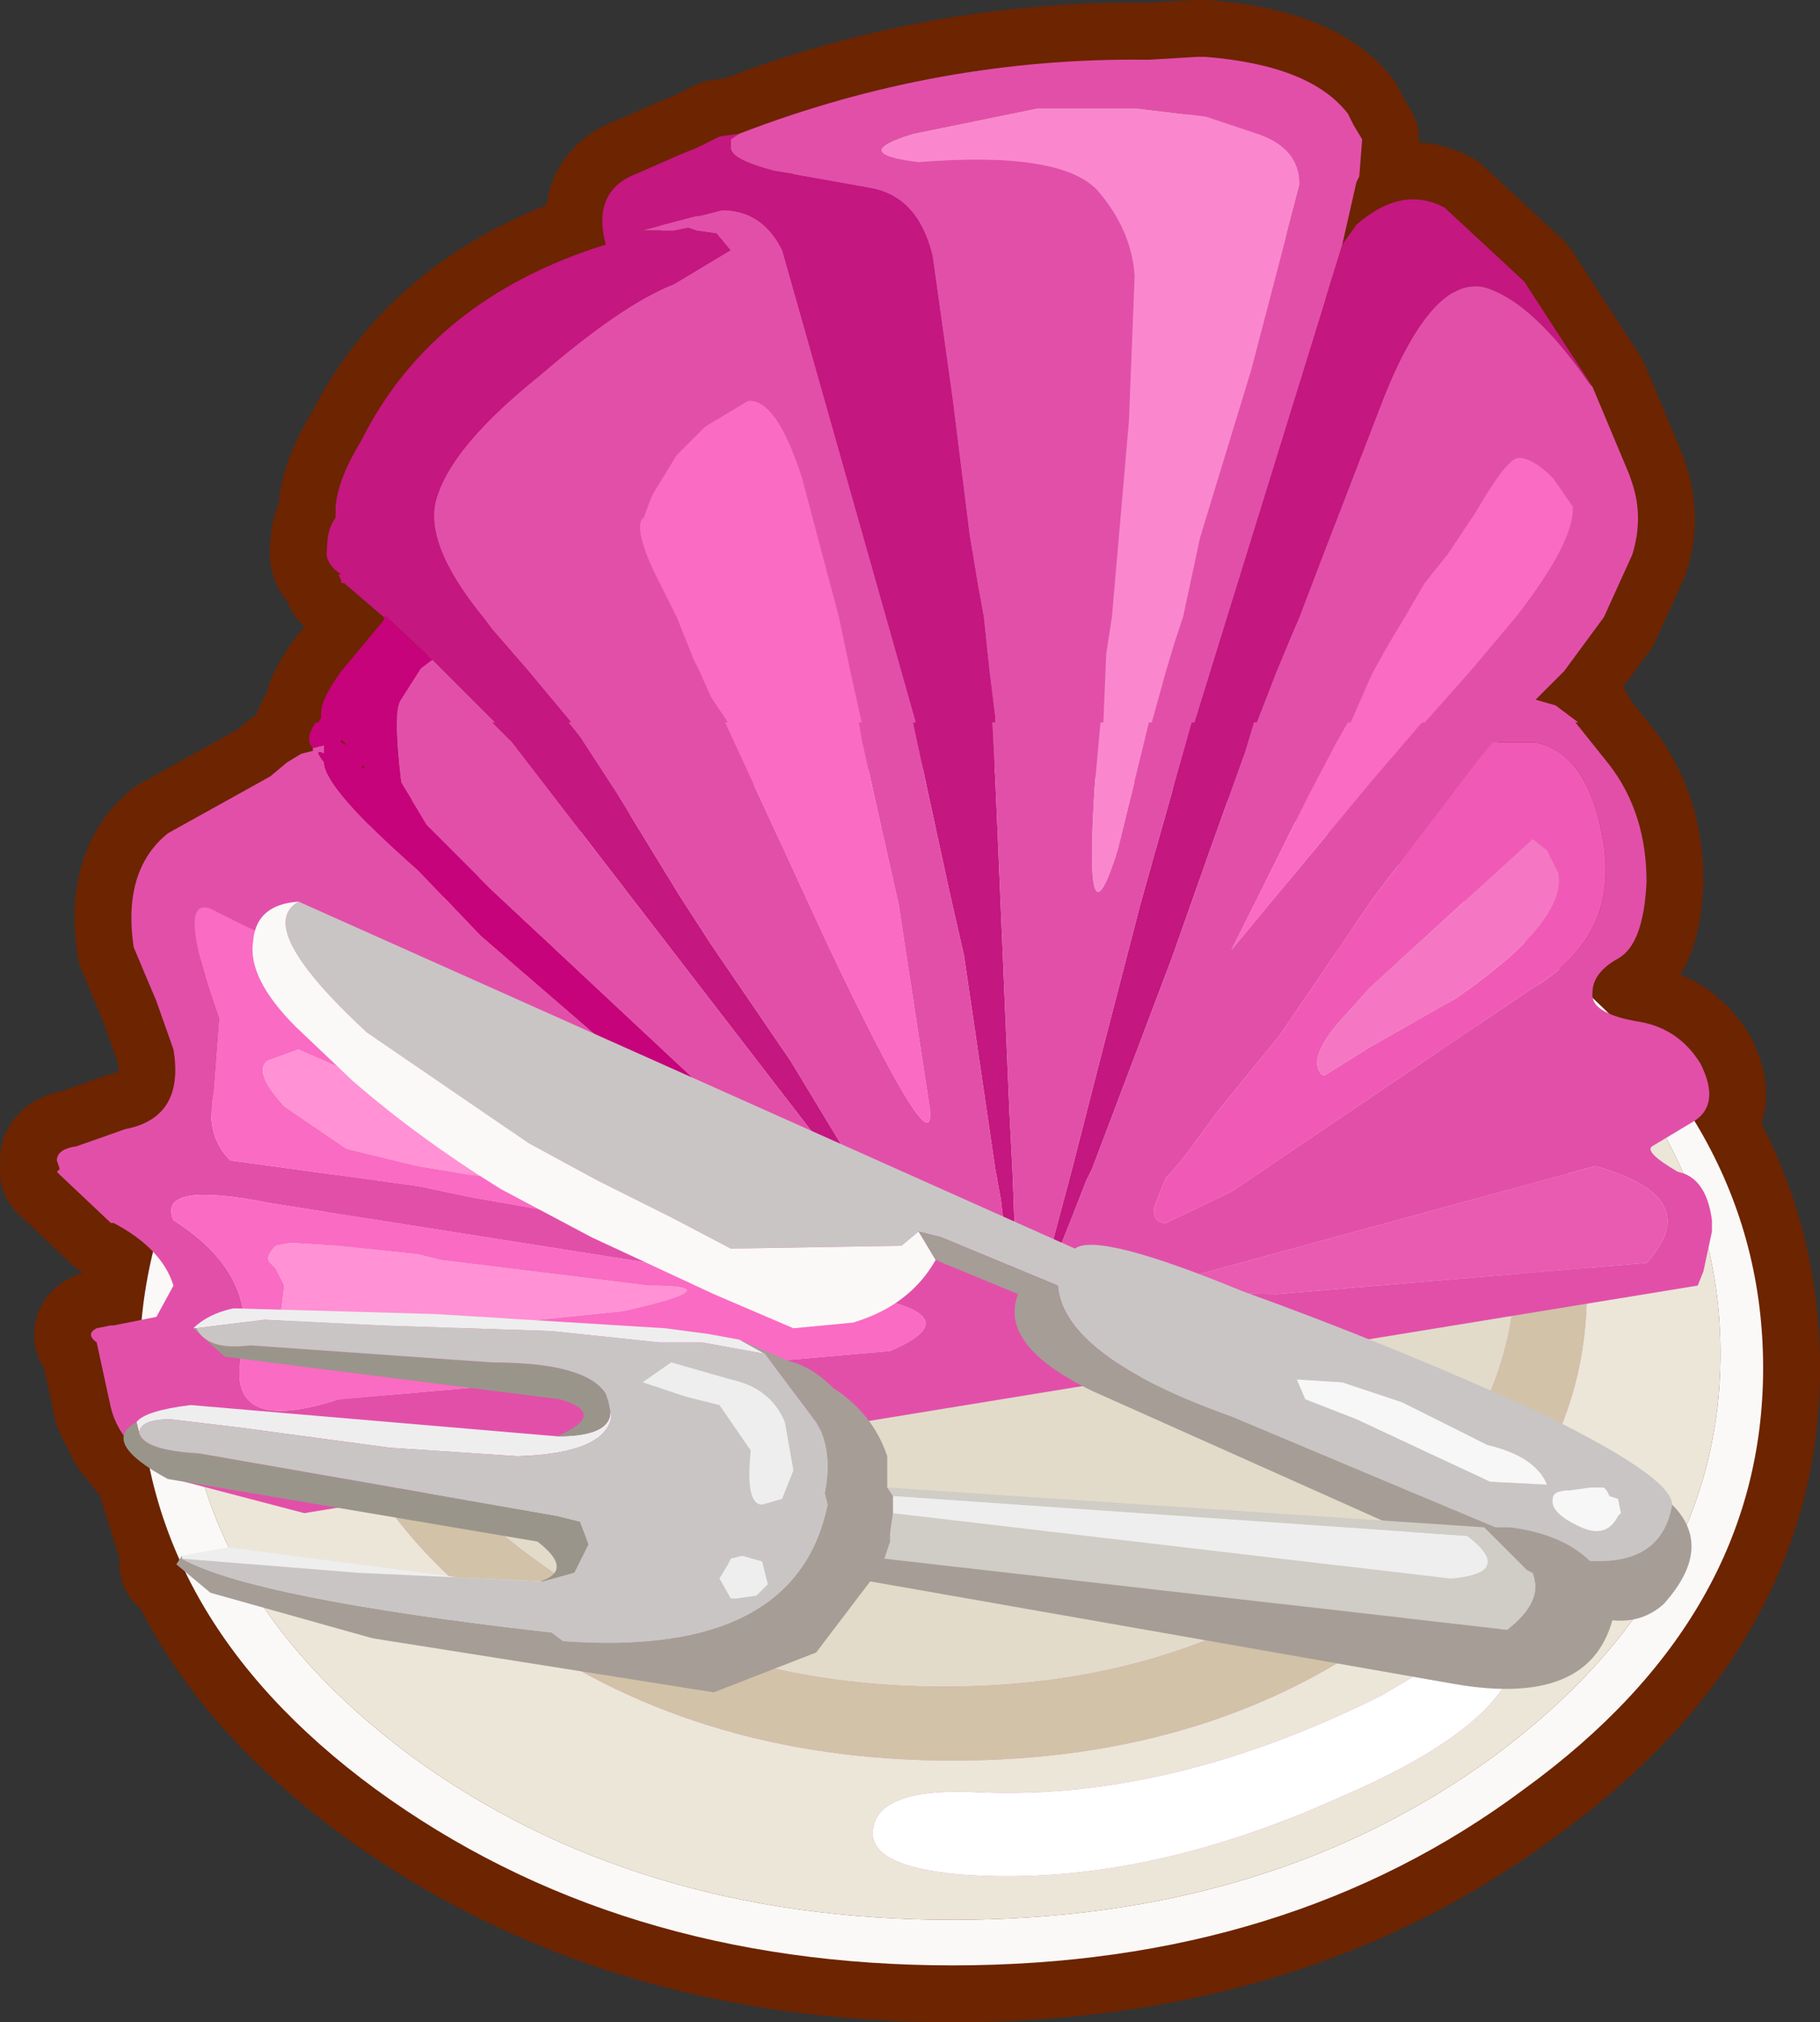 <?xml version="1.0" encoding="UTF-8" standalone="no"?>
<svg xmlns:xlink="http://www.w3.org/1999/xlink" height="35.55px" width="32.0px" xmlns="http://www.w3.org/2000/svg">
  <rect width="100%" height="100%" fill="#333333" stroke="none"/>
  <g transform="matrix(1.0, 0.0, 0.0, 1.0, 1.0, 4.0)">
    <path d="M10.2 -0.95 L11.0 -1.3 11.25 -1.4 11.65 -1.6 12.0 -1.65 Q15.5 -3.0 19.2 -2.95 L20.05 -3.0 20.2 -3.0 Q22.05 -2.85 22.7 -2.0 L22.8 -1.8 22.95 -1.55 22.9 -0.9 22.85 -0.8 22.6 0.3 22.85 -0.05 Q23.65 -0.75 24.4 -0.35 L25.8 0.95 27.0 2.8 27.65 4.35 27.7 4.5 Q27.9 5.1 27.7 5.75 L27.2 6.85 26.5 7.8 26.0 8.3 26.35 8.4 26.75 8.7 26.7 8.7 27.3 9.45 Q27.95 10.3 27.95 11.5 27.9 12.6 27.45 12.85 27.0 13.1 27.0 13.45 L27.0 13.55 27.3 13.85 27.75 13.95 Q28.5 14.05 28.9 14.7 29.25 15.4 28.8 15.7 30.0 17.7 30.0 20.05 30.0 24.4 25.8 27.45 21.65 30.55 15.75 30.55 9.85 30.55 5.6 27.45 3.3 25.75 2.3 23.7 L2.1 23.5 2.15 23.4 1.65 21.8 1.2 21.25 0.95 20.75 0.7 19.6 Q0.5 19.45 0.7 19.35 L0.95 19.3 1.0 19.3 1.5 19.25 1.7 18.0 1.0 17.5 0.95 17.5 0.05 16.65 0.0 16.6 0.05 16.55 0.0 16.4 Q0.0 16.2 0.35 16.15 L1.2 15.85 Q2.25 15.65 2.05 14.45 L1.75 13.6 1.35 12.65 Q1.15 11.3 1.95 10.65 L3.75 9.65 4.05 9.4 4.3 9.25 4.5 9.2 4.5 9.15 Q4.35 9.0 4.55 8.7 L4.6 8.7 4.65 8.6 Q4.6 8.35 5.0 7.8 L5.75 6.9 5.75 6.85 5.05 6.25 5.0 6.25 5.0 6.2 4.95 6.1 5.0 6.1 Q4.7 5.9 4.75 5.65 4.75 5.3 4.9 5.1 L4.9 4.9 Q4.95 4.4 5.35 3.75 6.6 1.25 9.65 0.3 9.4 -0.65 10.2 -0.95 M5.0 9.05 L5.1 9.1 5.0 9.0 5.0 9.05 M5.4 9.5 L5.4 9.45 5.35 9.5 5.4 9.5" fill="#cd69a6" fill-rule="evenodd" stroke="none"/>
    <path d="M10.2 -0.95 Q9.4 -0.65 9.65 0.3 6.6 1.25 5.35 3.75 4.95 4.4 4.9 4.9 L4.9 5.1 Q4.75 5.3 4.75 5.65 4.7 5.9 5.0 6.1 L4.95 6.1 5.0 6.2 5.0 6.25 5.05 6.25 5.75 6.85 5.75 6.9 5.0 7.8 Q4.6 8.35 4.65 8.6 L4.6 8.7 4.55 8.7 Q4.35 9.0 4.5 9.15 L4.5 9.2 4.3 9.25 4.05 9.4 3.75 9.65 1.95 10.65 Q1.15 11.3 1.35 12.65 L1.75 13.6 2.05 14.45 Q2.25 15.65 1.2 15.85 L0.35 16.15 Q0.0 16.2 0.0 16.4 L0.05 16.55 0.0 16.6 0.05 16.65 0.95 17.5 1.0 17.5 1.7 18.0 1.5 19.25 1.0 19.3 0.95 19.3 0.7 19.35 Q0.5 19.45 0.7 19.6 L0.95 20.75 1.2 21.25 1.65 21.8 2.15 23.4 2.1 23.5 2.3 23.7 Q3.3 25.75 5.6 27.45 9.85 30.55 15.75 30.55 21.65 30.55 25.8 27.45 30.0 24.4 30.0 20.05 30.0 17.7 28.8 15.7 29.25 15.4 28.9 14.7 28.5 14.05 27.75 13.95 L27.3 13.85 27.0 13.55 27.0 13.45 Q27.0 13.1 27.45 12.85 27.9 12.6 27.95 11.5 27.95 10.3 27.3 9.45 L26.7 8.7 26.75 8.7 26.35 8.4 26.0 8.3 26.5 7.8 27.2 6.85 27.7 5.75 Q27.9 5.1 27.7 4.5 L27.65 4.35 27.0 2.8 25.8 0.95 24.4 -0.35 Q23.65 -0.75 22.85 -0.05 L22.6 0.3 22.85 -0.8 22.9 -0.9 22.95 -1.55 22.8 -1.8 22.7 -2.0 Q22.05 -2.85 20.2 -3.0 L20.05 -3.0 19.2 -2.95 Q15.5 -3.0 12.0 -1.65 L11.65 -1.6 11.25 -1.4 11.0 -1.3 10.2 -0.95 M5.0 9.05 L5.1 9.1 5.0 9.0 5.0 9.05 M5.4 9.5 L5.35 9.5 5.4 9.45 5.4 9.5" fill="none" stroke="#6d2400" stroke-linecap="round" stroke-linejoin="round" stroke-width="2.0"/>
    <path d="M25.65 18.2 Q25.65 15.1 22.7 12.9 19.75 10.7 15.6 10.7 11.45 10.7 8.45 12.9 5.45 15.1 5.45 18.2 5.45 21.3 8.45 23.45 11.45 25.65 15.6 25.65 19.75 25.65 22.7 23.45 25.65 21.3 25.65 18.2 M26.9 18.7 Q26.9 22.1 23.6 24.5 20.4 26.95 15.75 26.95 11.15 26.95 7.85 24.5 4.6 22.1 4.6 18.7 4.6 15.3 7.85 12.9 11.15 10.5 15.75 10.5 20.4 10.5 23.6 12.9 26.9 15.3 26.9 18.7" fill="#d2c2a8" fill-rule="evenodd" stroke="none"/>
    <path d="M25.65 18.2 Q25.65 21.3 22.7 23.45 19.75 25.65 15.6 25.65 11.45 25.65 8.45 23.45 5.45 21.3 5.45 18.2 5.45 15.1 8.45 12.9 11.45 10.7 15.6 10.7 19.75 10.7 22.7 12.9 25.65 15.1 25.65 18.2" fill="#e2dbc9" fill-rule="evenodd" stroke="none"/>
    <path d="M26.9 18.7 Q26.9 15.3 23.6 12.9 20.4 10.5 15.75 10.5 11.15 10.5 7.85 12.9 4.6 15.3 4.6 18.7 4.6 22.1 7.85 24.5 11.15 26.95 15.75 26.95 20.4 26.95 23.6 24.5 26.9 22.1 26.9 18.7 M29.25 19.8 Q29.25 23.9 25.3 26.85 21.35 29.75 15.75 29.75 10.15 29.75 6.2 26.85 2.25 23.9 2.25 19.8 2.25 15.65 6.2 12.7 10.15 9.8 15.75 9.8 21.35 9.8 25.3 12.7 29.25 15.65 29.25 19.8 M14.35 28.15 Q14.25 28.8 15.85 28.95 19.0 29.2 22.55 27.6 25.7 26.25 25.7 24.85 25.7 24.45 25.15 24.7 L23.3 25.8 Q19.5 27.7 16.05 27.5 14.45 27.45 14.35 28.15" fill="#ece6d8" fill-rule="evenodd" stroke="none"/>
    <path d="M29.25 19.8 Q29.25 15.65 25.3 12.7 21.35 9.8 15.75 9.8 10.15 9.8 6.2 12.7 2.25 15.65 2.25 19.8 2.25 23.9 6.2 26.85 10.15 29.75 15.75 29.75 21.35 29.75 25.3 26.85 29.25 23.9 29.25 19.8 M30.0 20.05 Q30.0 24.4 25.8 27.45 21.65 30.55 15.75 30.55 9.85 30.55 5.6 27.45 1.45 24.4 1.45 20.05 1.45 15.65 5.6 12.55 9.85 9.5 15.75 9.5 21.65 9.5 25.8 12.55 30.0 15.65 30.0 20.05" fill="#faf9f8" fill-rule="evenodd" stroke="none"/>
    <path d="M14.35 28.15 Q14.45 27.45 16.05 27.5 19.5 27.7 23.3 25.8 L25.15 24.7 Q25.7 24.45 25.7 24.85 25.7 26.25 22.55 27.6 19.0 29.2 15.85 28.95 14.25 28.8 14.35 28.15" fill="#ffffff" fill-rule="evenodd" stroke="none"/>
    <path d="M5.75 6.85 L5.05 6.25 5.0 6.25 5.0 6.2 4.95 6.1 5.0 6.1 Q4.7 5.9 4.75 5.65 4.75 5.3 4.9 5.1 L4.9 4.9 Q4.95 4.4 5.35 3.75 6.6 1.25 9.65 0.3 9.4 -0.65 10.2 -0.95 L11.0 -1.3 11.25 -1.4 11.65 -1.6 12.0 -1.65 11.85 -1.55 11.85 -1.4 Q11.85 -1.2 12.6 -1.0 L12.9 -0.95 14.3 -0.7 Q15.15 -0.55 15.4 0.5 L15.75 3.0 16.05 5.4 16.2 6.3 16.3 6.85 16.4 7.8 16.5 8.6 16.5 8.7 16.45 8.7 16.5 9.7 16.75 15.6 16.8 16.55 Q16.95 20.15 16.6 17.1 L16.5 16.55 15.95 12.8 15.7 11.7 15.05 8.7 15.1 8.7 12.75 0.4 Q12.4 -0.3 11.7 -0.3 L11.3 -0.2 11.25 -0.2 10.3 0.05 10.85 0.05 11.1 0.0 11.25 0.05 11.6 0.1 11.85 0.4 10.85 1.0 Q9.95 1.35 8.5 2.6 7.0 3.8 6.7 4.7 6.4 5.5 7.5 6.85 L7.65 7.05 8.3 7.8 9.05 8.7 9.0 8.7 9.2 8.95 9.85 9.95 10.95 11.75 11.5 12.6 12.9 14.65 14.05 16.55 14.3 17.0 14.35 17.1 14.05 16.9 8.0 9.05 7.65 8.7 7.7 8.7 7.5 8.5 6.8 7.8 6.6 7.6 6.65 7.6 6.55 7.55 5.8 6.85 5.75 6.85 M22.6 0.3 L22.85 -0.05 Q23.65 -0.75 24.4 -0.35 L25.8 0.95 27.0 2.8 26.95 2.75 Q25.95 1.3 25.1 1.05 24.2 0.85 23.35 2.95 L22.25 5.8 21.85 6.85 21.7 7.2 21.45 7.8 21.1 8.7 21.05 8.7 20.9 9.2 20.2 11.15 19.6 12.85 18.2 16.55 18.1 16.75 Q17.0 19.6 17.45 18.05 L17.85 16.55 18.35 14.6 19.05 11.9 19.95 8.7 20.0 8.7 22.6 0.3" fill="#c41780" fill-rule="evenodd" stroke="none"/>
    <path d="M12.0 -1.65 Q15.5 -3.0 19.2 -2.95 L20.05 -3.0 20.2 -3.0 Q22.05 -2.85 22.7 -2.0 L22.8 -1.8 22.95 -1.55 22.9 -0.9 22.85 -0.8 22.6 0.3 20.0 8.7 19.95 8.7 19.05 11.9 18.35 14.6 17.85 16.55 17.45 18.05 Q17.0 19.6 18.1 16.75 L18.2 16.55 19.6 12.85 20.2 11.15 20.9 9.2 21.05 8.7 21.1 8.7 21.45 7.8 21.7 7.2 21.85 6.85 22.25 5.8 23.35 2.95 Q24.2 0.85 25.1 1.05 25.95 1.3 26.95 2.75 L27.0 2.8 27.65 4.35 27.7 4.5 Q27.9 5.1 27.7 5.75 L27.2 6.85 26.5 7.8 26.0 8.3 26.35 8.4 26.75 8.7 26.7 8.7 27.3 9.45 Q27.95 10.3 27.95 11.5 27.9 12.6 27.45 12.85 27.0 13.1 27.0 13.45 26.95 13.8 27.75 13.95 28.5 14.05 28.9 14.7 29.25 15.4 28.8 15.7 L28.05 16.15 Q27.9 16.25 28.5 16.6 29.0 16.7 29.1 17.45 L29.1 17.65 28.95 18.35 28.85 18.6 4.35 22.6 2.25 22.05 Q1.15 21.55 0.95 20.75 L0.7 19.6 Q0.5 19.45 0.7 19.35 L0.95 19.3 1.0 19.3 1.75 19.15 2.05 18.6 Q1.85 17.95 1.0 17.5 L0.95 17.5 0.05 16.65 0.0 16.6 0.05 16.55 0.0 16.4 Q0.0 16.2 0.35 16.15 L1.2 15.85 Q2.25 15.65 2.05 14.45 L1.75 13.6 1.35 12.65 Q1.15 11.3 1.95 10.65 L3.75 9.65 4.05 9.4 4.3 9.25 4.5 9.2 4.5 9.15 4.7 9.1 4.7 9.2 4.7 9.25 Q4.5 9.15 4.7 9.4 4.7 9.85 6.35 11.3 L7.45 12.45 11.5 15.95 12.3 16.55 12.7 16.8 12.85 16.8 12.85 16.65 12.75 16.55 11.5 15.25 7.65 11.65 6.5 10.5 6.05 9.75 Q5.9 8.5 6.05 8.3 L6.4 7.75 6.6 7.6 6.8 7.8 7.5 8.5 7.7 8.7 7.65 8.7 8.0 9.05 14.05 16.9 14.35 17.1 14.3 17.0 14.05 16.55 12.9 14.65 11.5 12.6 10.95 11.75 9.85 9.95 9.2 8.95 9.0 8.7 9.05 8.7 8.3 7.8 7.65 7.05 7.5 6.85 Q6.4 5.5 6.7 4.7 7.0 3.8 8.5 2.6 9.95 1.35 10.85 1.0 L11.85 0.4 11.6 0.1 11.25 0.05 11.1 0.0 10.85 0.05 10.3 0.05 11.25 -0.2 11.3 -0.2 11.7 -0.3 Q12.4 -0.3 12.75 0.4 L15.1 8.7 15.05 8.7 15.7 11.7 15.95 12.8 16.5 16.55 16.6 17.1 Q16.95 20.15 16.8 16.55 L16.75 15.6 16.5 9.7 16.45 8.7 16.5 8.7 16.5 8.6 16.4 7.8 16.3 6.85 16.2 6.3 16.05 5.4 15.75 3.0 15.4 0.5 Q15.15 -0.55 14.3 -0.7 L12.9 -0.95 12.6 -1.0 Q11.85 -1.2 11.85 -1.4 L11.85 -1.55 12.0 -1.65 M15.15 -1.15 Q17.65 -1.35 18.3 -0.65 18.9 0.05 18.95 0.85 L18.85 3.4 18.55 6.85 18.45 7.5 18.4 8.7 18.35 8.7 18.25 9.8 Q18.05 12.85 18.65 10.95 L19.2 8.7 19.25 8.7 19.5 7.8 19.65 7.3 19.8 6.85 20.1 5.45 21.0 2.5 21.85 -0.75 Q21.85 -1.4 21.1 -1.65 L20.2 -1.95 18.95 -2.1 18.55 -2.1 17.25 -2.1 15.05 -1.65 Q13.9 -1.3 15.15 -1.15 M26.3 4.4 Q25.95 4.05 25.7 4.05 25.5 4.05 24.95 5.0 L24.45 5.75 24.05 6.25 23.7 6.85 23.4 7.35 23.15 7.8 23.1 7.9 22.75 8.7 22.7 8.7 22.5 9.05 22.0 10.0 20.65 12.7 23.1 9.75 23.7 9.05 24.0 8.7 24.05 8.7 24.85 7.8 25.65 6.85 Q26.7 5.5 26.65 4.9 L26.3 4.4 M25.0 9.35 L23.25 11.65 23.1 11.85 21.5 14.2 20.4 15.55 19.85 16.3 19.6 16.6 19.5 16.7 19.3 17.2 Q19.25 17.5 19.5 17.5 L20.65 16.95 25.9 13.4 Q27.45 12.5 27.2 10.85 26.95 9.25 26.0 9.05 L25.25 9.05 25.0 9.35 M27.05 16.5 L19.9 18.45 Q18.15 18.7 21.45 18.75 L27.95 18.2 Q29.0 17.05 27.05 16.5 M10.5 6.05 L10.9 6.85 11.2 7.6 11.3 7.8 11.5 8.25 11.8 8.7 11.75 8.7 13.55 12.6 Q15.45 16.6 15.35 15.5 L14.8 11.9 14.15 9.0 14.1 8.7 14.15 8.7 13.95 7.8 13.75 6.85 13.1 4.4 Q12.65 3.0 12.15 3.05 L11.4 3.5 10.9 4.0 10.5 4.65 10.45 4.75 10.3 5.15 10.3 5.1 Q10.15 5.3 10.5 6.05 M3.35 12.3 L2.75 12.0 Q2.05 11.65 2.85 13.9 L2.75 15.2 Q2.6 15.95 3.05 16.4 L6.35 16.85 7.3 17.05 10.75 17.65 Q13.3 17.75 12.15 17.15 L11.95 17.05 6.75 14.1 Q5.75 13.4 4.85 13.0 L3.7 12.45 3.35 12.3 M2.05 17.45 Q3.55 18.4 3.25 19.8 2.95 21.25 4.95 20.6 L14.65 19.75 Q16.4 19.0 13.25 18.65 L3.75 17.15 Q1.75 16.75 2.05 17.45" fill="#e24fa9" fill-rule="evenodd" stroke="none"/>
    <path d="M15.15 -1.15 Q13.9 -1.3 15.05 -1.65 L17.25 -2.1 18.55 -2.1 18.95 -2.1 20.2 -1.95 21.1 -1.65 Q21.85 -1.4 21.85 -0.75 L21.0 2.5 20.1 5.45 19.8 6.85 19.65 7.3 19.5 7.8 19.25 8.7 19.2 8.7 18.65 10.95 Q18.05 12.85 18.25 9.8 L18.35 8.7 18.4 8.7 18.45 7.5 18.55 6.85 18.85 3.4 18.95 0.85 Q18.9 0.05 18.3 -0.65 17.65 -1.35 15.15 -1.15" fill="#fa87cd" fill-rule="evenodd" stroke="none"/>
    <path d="M26.3 4.4 L26.65 4.9 Q26.7 5.5 25.65 6.85 L24.85 7.8 24.05 8.7 24.0 8.7 23.7 9.05 23.1 9.75 20.65 12.7 22.0 10.0 22.5 9.05 22.7 8.7 22.75 8.7 23.1 7.9 23.15 7.8 23.4 7.35 23.7 6.85 24.05 6.25 24.45 5.75 24.95 5.0 Q25.5 4.05 25.7 4.05 25.95 4.05 26.3 4.4 M10.5 6.05 Q10.15 5.3 10.3 5.1 L10.3 5.15 10.45 4.75 10.5 4.65 10.9 4.0 11.4 3.5 12.15 3.05 Q12.65 3.0 13.1 4.4 L13.75 6.85 13.95 7.8 14.15 8.7 14.1 8.7 14.15 9.0 14.8 11.9 15.35 15.5 Q15.45 16.6 13.55 12.6 L11.75 8.7 11.8 8.7 11.5 8.25 11.3 7.8 11.2 7.6 10.9 6.85 10.5 6.05 M3.35 12.3 L3.7 12.45 4.85 13.0 Q5.75 13.4 6.75 14.1 L11.95 17.05 12.15 17.15 Q13.3 17.75 10.75 17.65 L7.3 17.05 6.35 16.85 3.05 16.4 Q2.6 15.95 2.75 15.2 L2.85 13.9 Q2.05 11.65 2.75 12.0 L3.35 12.3 M6.2 15.3 L4.7 14.65 4.25 14.45 3.7 14.65 Q3.45 14.85 4.0 15.45 L5.1 16.2 6.35 16.5 7.25 16.65 9.05 16.85 Q8.85 16.2 8.05 15.9 L6.35 15.3 6.2 15.3 M6.35 18.05 L4.95 17.9 4.1 17.85 3.85 17.9 Q3.65 18.1 3.75 18.2 L3.85 18.3 4.0 18.6 3.95 19.0 3.9 19.35 Q3.95 19.7 4.95 19.65 L6.35 19.45 7.0 19.35 9.95 19.05 Q11.95 18.6 10.4 18.6 L6.75 18.15 6.35 18.05 M3.95 13.35 L3.95 13.1 3.9 13.0 3.95 13.35 M2.05 17.45 Q1.75 16.75 3.75 17.15 L13.25 18.65 Q16.4 19.0 14.65 19.75 L4.95 20.6 Q2.95 21.25 3.25 19.8 3.55 18.4 2.05 17.45" fill="#fa6bc3" fill-rule="evenodd" stroke="none"/>
    <path d="M25.0 9.35 L25.25 9.05 26.0 9.05 Q26.95 9.25 27.2 10.85 27.45 12.5 25.9 13.4 L20.65 16.95 19.5 17.5 Q19.25 17.5 19.3 17.2 L19.5 16.7 19.6 16.6 19.85 16.3 20.4 15.55 21.5 14.2 23.1 11.85 23.25 11.65 25.0 9.35 M26.4 11.35 L26.2 10.95 25.95 10.75 23.1 13.35 22.65 13.85 Q21.95 14.6 22.25 14.9 L22.3 14.9 23.1 14.4 24.6 13.55 Q26.55 12.2 26.4 11.35" fill="#f05ab6" fill-rule="evenodd" stroke="none"/>
    <path d="M26.4 11.35 Q26.55 12.2 24.6 13.55 L23.1 14.4 22.3 14.9 22.25 14.9 Q21.95 14.6 22.65 13.85 L23.1 13.35 25.95 10.75 26.2 10.95 26.4 11.35" fill="#f577c4" fill-rule="evenodd" stroke="none"/>
    <path d="M27.05 16.5 Q29.0 17.05 27.95 18.2 L21.45 18.75 Q18.15 18.7 19.9 18.45 L27.05 16.5" fill="#e95ab1" fill-rule="evenodd" stroke="none"/>
    <path d="M4.5 9.15 Q4.35 9.0 4.55 8.7 L4.6 8.7 4.65 8.6 Q4.6 8.35 5.0 7.8 L5.75 6.9 5.75 6.85 5.8 6.85 6.55 7.55 6.65 7.6 6.6 7.6 6.4 7.75 6.05 8.3 Q5.9 8.5 6.05 9.75 L6.5 10.5 7.65 11.65 11.5 15.25 12.75 16.55 12.85 16.65 12.85 16.8 12.7 16.8 12.3 16.55 11.5 15.95 7.45 12.45 6.35 11.3 Q4.7 9.85 4.7 9.4 4.5 9.15 4.7 9.25 L4.7 9.2 4.7 9.1 4.5 9.15 M5.0 9.05 L5.1 9.1 5.0 9.0 5.0 9.05 M5.4 9.5 L5.4 9.45 5.35 9.5 5.4 9.5" fill="#c6037a" fill-rule="evenodd" stroke="none"/>
    <path d="M6.35 18.05 L6.75 18.15 10.4 18.6 Q11.95 18.6 9.95 19.05 L7.0 19.35 6.35 19.45 4.95 19.65 Q3.95 19.7 3.9 19.35 L3.95 19.0 4.0 18.6 3.85 18.3 3.75 18.2 Q3.65 18.1 3.85 17.9 L4.1 17.85 4.95 17.9 6.35 18.05 M6.2 15.3 L6.35 15.3 8.05 15.9 Q8.85 16.2 9.05 16.85 L7.25 16.65 6.35 16.5 5.1 16.2 4.0 15.45 Q3.45 14.85 3.7 14.65 L4.25 14.45 4.7 14.65 6.2 15.3" fill="#ff91d4" fill-rule="evenodd" stroke="none"/>
    <path d="M3.95 13.35 L3.9 13.0 3.95 13.1 3.95 13.35" fill="#c61b2b" fill-rule="evenodd" stroke="none"/>
    <path d="M26.6 22.2 L26.95 22.15 27.2 22.15 27.25 22.2 27.3 22.3 27.45 22.35 27.5 22.6 27.45 22.65 Q27.25 23.05 26.8 22.85 26.25 22.6 26.3 22.35 26.3 22.2 26.6 22.2 M23.65 20.65 L25.15 21.4 Q26.0 21.6 26.2 22.1 L25.2 22.05 22.85 20.95 21.95 20.6 21.8 20.25 22.6 20.3 23.65 20.65" fill="#f7f7f7" fill-rule="evenodd" stroke="none"/>
    <path d="M23.65 20.65 L22.6 20.3 21.8 20.25 21.95 20.6 22.85 20.95 25.2 22.05 26.2 22.1 Q26.0 21.6 25.15 21.4 L23.65 20.65 M26.6 22.2 Q26.3 22.2 26.3 22.35 26.25 22.6 26.8 22.85 27.25 23.05 27.45 22.65 L27.5 22.6 27.45 22.35 27.3 22.3 27.25 22.2 27.2 22.15 26.95 22.15 26.6 22.2 M28.4 22.45 Q28.2 23.65 26.6 23.4 L20.65 20.9 Q17.7 19.85 17.6 18.6 L15.55 17.75 15.15 17.65 14.85 17.9 11.85 17.95 10.8 17.4 9.5 16.75 8.3 16.1 5.45 14.15 Q3.45 12.3 4.25 11.85 L17.9 17.95 Q18.3 17.65 20.85 18.7 23.35 19.6 25.9 20.75 28.4 21.95 28.4 22.45" fill="#c9c5c5" fill-rule="evenodd" stroke="none"/>
    <path d="M28.4 22.45 Q29.15 23.2 28.25 24.2 27.8 24.6 27.15 24.45 L18.2 20.45 Q16.55 19.65 16.9 18.75 L15.45 18.15 15.15 17.65 15.55 17.75 17.6 18.6 Q17.7 19.85 20.65 20.9 L26.6 23.4 Q28.2 23.65 28.4 22.45" fill="#a69d96" fill-rule="evenodd" stroke="none"/>
    <path d="M15.15 17.65 L15.45 18.15 Q15.0 18.95 14.0 19.25 L12.95 19.35 11.55 18.75 9.4 17.75 7.8 16.9 Q6.35 16.0 5.2 15.0 L4.2 14.05 Q3.35 13.2 3.45 12.55 3.5 11.9 4.25 11.85 3.45 12.3 5.45 14.15 L8.3 16.1 9.5 16.75 10.8 17.4 11.85 17.95 14.85 17.9 15.15 17.65" fill="#faf9f8" fill-rule="evenodd" stroke="none"/>
    <path d="M14.7 22.6 L24.5 23.75 Q25.65 23.65 24.8 23.0 L14.7 22.3 14.6 22.15 25.1 22.85 25.85 23.6 25.95 23.65 Q26.15 24.15 25.5 24.65 L14.55 23.4 14.6 23.25 14.65 23.1 14.65 22.95 14.7 22.6" fill="#d0ccc6" fill-rule="evenodd" stroke="none"/>
    <path d="M14.7 22.3 L24.8 23.0 Q25.65 23.65 24.5 23.75 L14.7 22.6 14.7 22.3 M2.2 23.35 L3.0 23.2 8.35 23.9 8.35 23.85 8.5 23.8 8.55 23.8 5.3 23.65 2.2 23.4 2.2 23.35 M1.4 21.0 Q1.55 20.8 2.35 20.7 L8.8 21.25 Q9.9 21.25 9.7 20.65 L9.75 20.9 Q9.65 21.55 8.1 21.6 L5.85 21.45 3.25 21.1 2.0 20.95 Q1.45 20.95 1.45 21.2 L1.4 21.0 M2.4 19.35 Q2.65 19.1 3.1 19.0 L6.65 19.1 10.7 19.35 11.45 19.45 12.0 19.55 12.45 19.8 11.35 19.6 10.6 19.6 8.7 19.4 5.7 19.3 3.65 19.2 2.45 19.35 2.4 19.35" fill="#eeeeee" fill-rule="evenodd" stroke="none"/>
    <path d="M14.7 22.6 L14.65 22.95 14.65 23.1 14.6 23.25 14.55 23.4 25.5 24.65 Q26.15 24.15 25.95 23.65 L25.85 23.6 25.1 22.85 25.55 22.85 Q27.1 23.05 27.4 24.25 27.1 26.05 24.55 25.6 L14.3 23.8 13.35 25.05 11.55 25.75 5.55 24.8 2.7 24.0 2.1 23.5 2.2 23.35 2.2 23.4 Q3.45 24.1 8.7 24.7 L8.9 24.85 Q13.0 25.15 13.55 22.45 L13.5 22.25 Q13.65 21.5 13.35 21.0 L12.45 19.8 12.0 19.55 12.8 19.9 12.95 19.95 Q13.3 20.05 13.65 20.4 14.35 20.85 14.6 21.6 L14.6 22.15 14.7 22.3 14.7 22.6" fill="#a69d96" fill-rule="evenodd" stroke="none"/>
    <path d="M8.5 23.8 Q9.1 23.6 8.45 23.1 L1.95 22.0 Q0.75 21.35 1.4 21.0 L1.45 21.2 Q1.55 21.5 2.5 21.55 L8.8 22.65 9.2 22.75 9.35 23.15 9.1 23.65 8.55 23.8 8.5 23.8 M8.8 21.25 Q9.7 20.85 8.85 20.6 L2.95 19.85 2.4 19.35 2.45 19.35 Q2.65 19.75 3.4 19.65 L7.65 19.95 Q9.3 19.95 9.65 20.5 L9.7 20.65 Q9.9 21.25 8.8 21.25" fill="#9a958a" fill-rule="evenodd" stroke="none"/>
    <path d="M8.55 23.8 L9.1 23.65 9.35 23.15 9.2 22.75 8.8 22.65 2.5 21.55 Q1.55 21.5 1.45 21.2 1.45 20.95 2.0 20.95 L3.25 21.1 5.85 21.45 8.1 21.6 Q9.65 21.55 9.75 20.9 L9.7 20.65 9.65 20.5 Q9.3 19.95 7.65 19.95 L3.4 19.65 Q2.65 19.75 2.45 19.35 L3.65 19.2 5.7 19.3 8.7 19.4 10.6 19.6 11.35 19.6 12.45 19.8 13.35 21.0 Q13.65 21.5 13.5 22.25 L13.55 22.45 Q13.0 25.15 8.9 24.85 L8.7 24.7 Q3.45 24.1 2.2 23.4 L5.3 23.65 8.55 23.8" fill="#c9c5c5" fill-rule="evenodd" stroke="none"/>
    <path d="M10.8 19.95 L11.85 20.25 Q12.55 20.4 12.8 21.0 L12.95 21.85 12.75 22.35 12.4 22.45 Q12.1 22.45 12.2 21.5 L11.65 20.7 11.05 20.55 10.3 20.3 10.8 19.95 M12.05 23.35 L12.4 23.45 12.5 23.85 12.3 24.05 11.95 24.1 11.85 24.1 11.65 23.75 11.8 23.5 11.85 23.4 12.05 23.35" fill="#eeeeee" fill-rule="evenodd" stroke="none"/>
  </g>
</svg>
